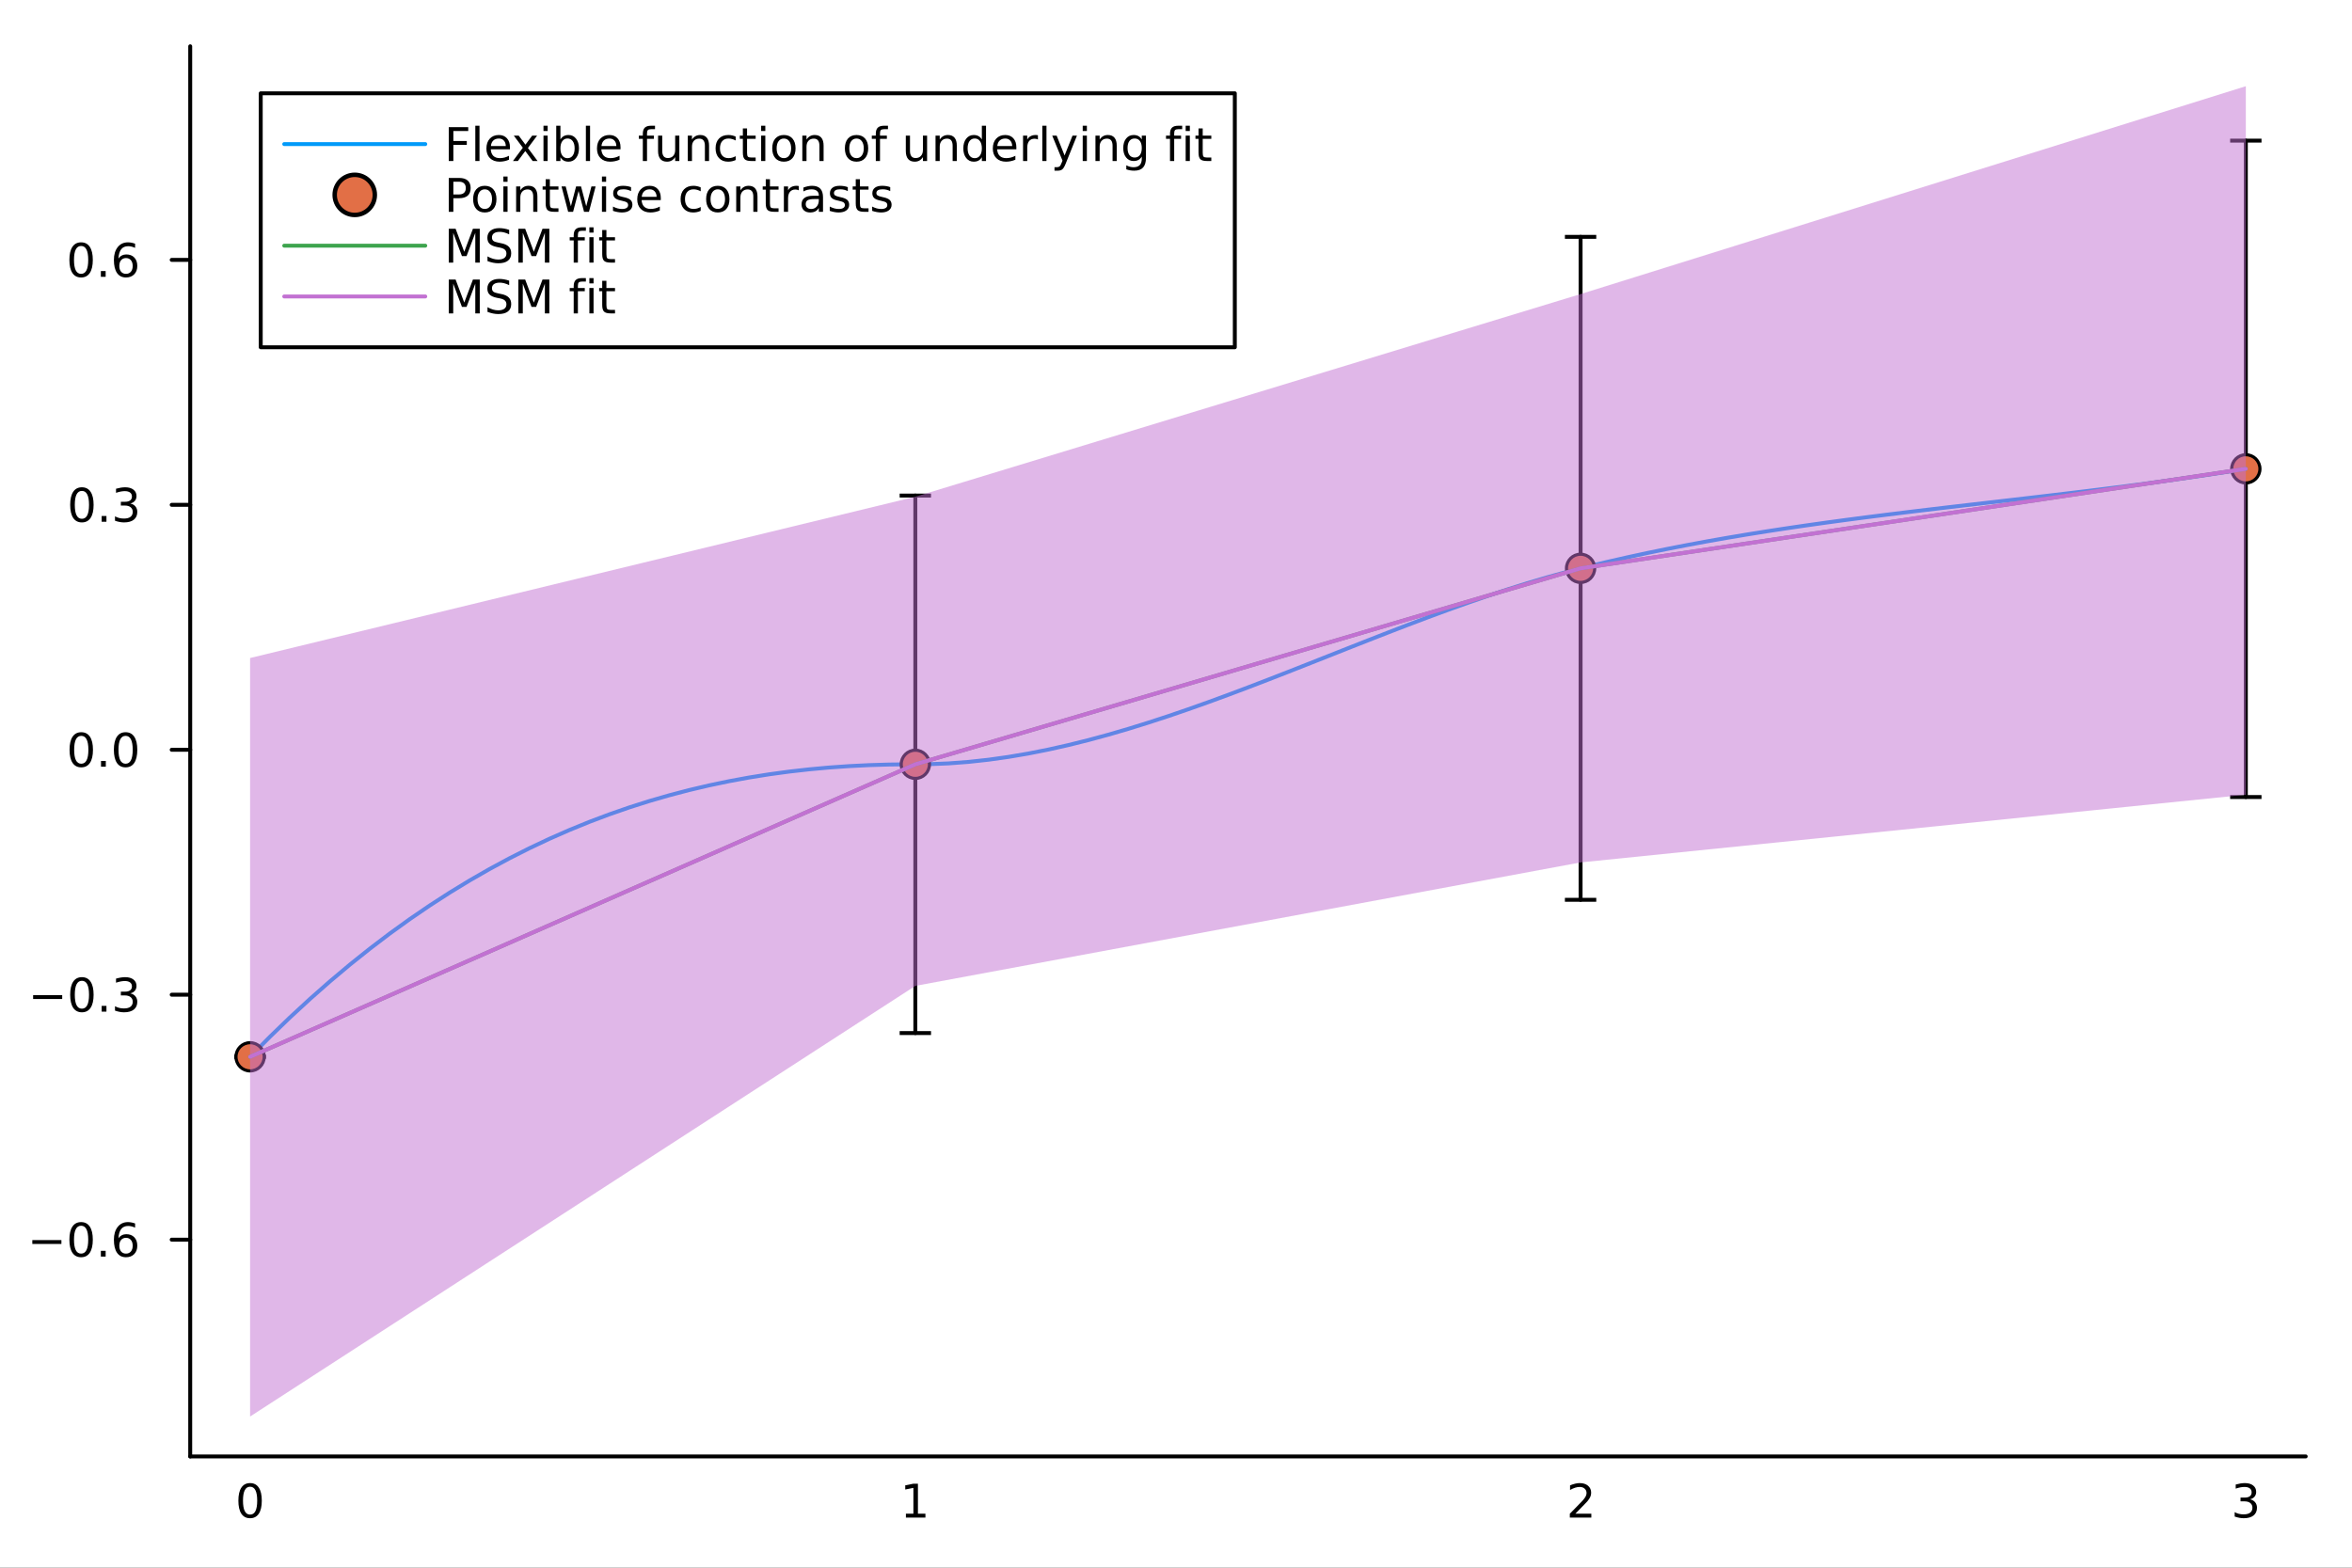 <?xml version="1.0" encoding="utf-8"?>
<svg xmlns="http://www.w3.org/2000/svg" xmlns:xlink="http://www.w3.org/1999/xlink" width="600" height="400" viewBox="0 0 2400 1600">
<rect x="0" y="0" width="2400" height="1600" fill="#333333" stroke="none"/>
<defs>
  <clipPath id="clip290">
    <rect x="0" y="0" width="2400" height="1600"/>
  </clipPath>
</defs>
<path clip-path="url(#clip290)" d="M0 1600 L2400 1600 L2400 0 L0 0  Z" fill="#ffffff" fill-rule="evenodd" fill-opacity="1"/>
<defs>
  <clipPath id="clip291">
    <rect x="480" y="0" width="1681" height="1600"/>
  </clipPath>
</defs>
<path clip-path="url(#clip290)" d="M194.098 1486.45 L2352.76 1486.45 L2352.76 47.244 L194.098 47.244  Z" fill="#ffffff" fill-rule="evenodd" fill-opacity="1"/>
<defs>
  <clipPath id="clip292">
    <rect x="194" y="47" width="2160" height="1440"/>
  </clipPath>
</defs>
<polyline clip-path="url(#clip290)" style="stroke:#000000; stroke-linecap:round; stroke-linejoin:round; stroke-width:4; stroke-opacity:1; fill:none" points="194.098,1486.45 2352.76,1486.45 "/>
<path clip-path="url(#clip290)" d="M255.192 1517.37 Q251.581 1517.37 249.752 1520.93 Q247.947 1524.47 247.947 1531.6 Q247.947 1538.71 249.752 1542.27 Q251.581 1545.82 255.192 1545.82 Q258.826 1545.82 260.632 1542.27 Q262.461 1538.71 262.461 1531.6 Q262.461 1524.47 260.632 1520.93 Q258.826 1517.37 255.192 1517.37 M255.192 1513.66 Q261.002 1513.66 264.058 1518.27 Q267.137 1522.85 267.137 1531.6 Q267.137 1540.33 264.058 1544.94 Q261.002 1549.52 255.192 1549.52 Q249.382 1549.52 246.303 1544.94 Q243.248 1540.33 243.248 1531.6 Q243.248 1522.85 246.303 1518.27 Q249.382 1513.66 255.192 1513.66 Z" fill="#000000" fill-rule="nonzero" fill-opacity="1" /><path clip-path="url(#clip290)" d="M924.397 1544.91 L932.036 1544.91 L932.036 1518.55 L923.726 1520.21 L923.726 1515.95 L931.99 1514.29 L936.666 1514.29 L936.666 1544.91 L944.305 1544.91 L944.305 1548.85 L924.397 1548.85 L924.397 1544.91 Z" fill="#000000" fill-rule="nonzero" fill-opacity="1" /><path clip-path="url(#clip290)" d="M1607.49 1544.91 L1623.81 1544.91 L1623.81 1548.85 L1601.87 1548.85 L1601.87 1544.91 Q1604.53 1542.16 1609.11 1537.53 Q1613.72 1532.88 1614.9 1531.53 Q1617.14 1529.01 1618.02 1527.27 Q1618.93 1525.51 1618.93 1523.82 Q1618.93 1521.07 1616.98 1519.33 Q1615.06 1517.6 1611.96 1517.6 Q1609.76 1517.6 1607.31 1518.36 Q1604.88 1519.13 1602.1 1520.68 L1602.1 1515.95 Q1604.92 1514.82 1607.38 1514.24 Q1609.83 1513.66 1611.87 1513.66 Q1617.24 1513.66 1620.43 1516.35 Q1623.63 1519.03 1623.63 1523.52 Q1623.63 1525.65 1622.82 1527.57 Q1622.03 1529.47 1619.92 1532.07 Q1619.34 1532.74 1616.24 1535.95 Q1613.14 1539.15 1607.49 1544.91 Z" fill="#000000" fill-rule="nonzero" fill-opacity="1" /><path clip-path="url(#clip290)" d="M2295.91 1530.21 Q2299.27 1530.93 2301.14 1533.2 Q2303.04 1535.47 2303.04 1538.8 Q2303.04 1543.92 2299.52 1546.72 Q2296 1549.52 2289.52 1549.52 Q2287.34 1549.52 2285.03 1549.08 Q2282.74 1548.66 2280.28 1547.81 L2280.28 1543.29 Q2282.23 1544.43 2284.54 1545.01 Q2286.86 1545.58 2289.38 1545.58 Q2293.78 1545.58 2296.07 1543.85 Q2298.39 1542.11 2298.39 1538.8 Q2298.39 1535.75 2296.23 1534.03 Q2294.1 1532.3 2290.28 1532.3 L2286.26 1532.3 L2286.26 1528.45 L2290.47 1528.45 Q2293.92 1528.45 2295.75 1527.09 Q2297.58 1525.7 2297.58 1523.11 Q2297.58 1520.45 2295.68 1519.03 Q2293.8 1517.6 2290.28 1517.6 Q2288.36 1517.6 2286.16 1518.01 Q2283.97 1518.43 2281.33 1519.31 L2281.33 1515.14 Q2283.99 1514.4 2286.3 1514.03 Q2288.64 1513.66 2290.7 1513.66 Q2296.03 1513.66 2299.13 1516.09 Q2302.23 1518.5 2302.23 1522.62 Q2302.23 1525.49 2300.59 1527.48 Q2298.94 1529.45 2295.91 1530.21 Z" fill="#000000" fill-rule="nonzero" fill-opacity="1" /><polyline clip-path="url(#clip290)" style="stroke:#000000; stroke-linecap:round; stroke-linejoin:round; stroke-width:4; stroke-opacity:1; fill:none" points="194.098,1486.45 194.098,47.244 "/>
<polyline clip-path="url(#clip290)" style="stroke:#000000; stroke-linecap:round; stroke-linejoin:round; stroke-width:4; stroke-opacity:1; fill:none" points="194.098,1265.2 175.2,1265.2 "/>
<polyline clip-path="url(#clip290)" style="stroke:#000000; stroke-linecap:round; stroke-linejoin:round; stroke-width:4; stroke-opacity:1; fill:none" points="194.098,1015.21 175.2,1015.21 "/>
<polyline clip-path="url(#clip290)" style="stroke:#000000; stroke-linecap:round; stroke-linejoin:round; stroke-width:4; stroke-opacity:1; fill:none" points="194.098,765.221 175.2,765.221 "/>
<polyline clip-path="url(#clip290)" style="stroke:#000000; stroke-linecap:round; stroke-linejoin:round; stroke-width:4; stroke-opacity:1; fill:none" points="194.098,515.232 175.2,515.232 "/>
<polyline clip-path="url(#clip290)" style="stroke:#000000; stroke-linecap:round; stroke-linejoin:round; stroke-width:4; stroke-opacity:1; fill:none" points="194.098,265.243 175.2,265.243 "/>
<path clip-path="url(#clip290)" d="M32.992 1265.65 L62.668 1265.65 L62.668 1269.59 L32.992 1269.59 L32.992 1265.65 Z" fill="#000000" fill-rule="nonzero" fill-opacity="1" /><path clip-path="url(#clip290)" d="M82.76 1251 Q79.149 1251 77.321 1254.56 Q75.515 1258.1 75.515 1265.23 Q75.515 1272.34 77.321 1275.91 Q79.149 1279.45 82.76 1279.45 Q86.395 1279.45 88.2 1275.91 Q90.029 1272.34 90.029 1265.23 Q90.029 1258.1 88.2 1254.56 Q86.395 1251 82.76 1251 M82.76 1247.29 Q88.57 1247.29 91.626 1251.9 Q94.705 1256.48 94.705 1265.23 Q94.705 1273.96 91.626 1278.57 Q88.57 1283.15 82.76 1283.15 Q76.95 1283.15 73.871 1278.57 Q70.816 1273.96 70.816 1265.23 Q70.816 1256.48 73.871 1251.9 Q76.95 1247.29 82.76 1247.29 Z" fill="#000000" fill-rule="nonzero" fill-opacity="1" /><path clip-path="url(#clip290)" d="M102.922 1276.6 L107.807 1276.6 L107.807 1282.48 L102.922 1282.48 L102.922 1276.6 Z" fill="#000000" fill-rule="nonzero" fill-opacity="1" /><path clip-path="url(#clip290)" d="M128.57 1263.34 Q125.422 1263.34 123.57 1265.49 Q121.742 1267.64 121.742 1271.39 Q121.742 1275.12 123.57 1277.29 Q125.422 1279.45 128.57 1279.45 Q131.718 1279.45 133.547 1277.29 Q135.399 1275.12 135.399 1271.39 Q135.399 1267.64 133.547 1265.49 Q131.718 1263.34 128.57 1263.34 M137.853 1248.68 L137.853 1252.94 Q136.093 1252.11 134.288 1251.67 Q132.505 1251.23 130.746 1251.23 Q126.117 1251.23 123.663 1254.35 Q121.232 1257.48 120.885 1263.8 Q122.251 1261.78 124.311 1260.72 Q126.371 1259.63 128.848 1259.63 Q134.056 1259.63 137.066 1262.8 Q140.098 1265.95 140.098 1271.39 Q140.098 1276.72 136.95 1279.93 Q133.802 1283.15 128.57 1283.15 Q122.575 1283.15 119.404 1278.57 Q116.232 1273.96 116.232 1265.23 Q116.232 1257.04 120.121 1252.18 Q124.01 1247.29 130.561 1247.29 Q132.32 1247.29 134.103 1247.64 Q135.908 1247.99 137.853 1248.68 Z" fill="#000000" fill-rule="nonzero" fill-opacity="1" /><path clip-path="url(#clip290)" d="M33.802 1015.66 L63.478 1015.66 L63.478 1019.6 L33.802 1019.6 L33.802 1015.66 Z" fill="#000000" fill-rule="nonzero" fill-opacity="1" /><path clip-path="url(#clip290)" d="M83.571 1001.01 Q79.96 1001.01 78.131 1004.57 Q76.325 1008.12 76.325 1015.24 Q76.325 1022.35 78.131 1025.92 Q79.96 1029.46 83.571 1029.46 Q87.205 1029.46 89.01 1025.92 Q90.839 1022.35 90.839 1015.24 Q90.839 1008.12 89.01 1004.57 Q87.205 1001.01 83.571 1001.01 M83.571 997.305 Q89.381 997.305 92.436 1001.91 Q95.515 1006.49 95.515 1015.24 Q95.515 1023.97 92.436 1028.58 Q89.381 1033.16 83.571 1033.16 Q77.76 1033.16 74.682 1028.58 Q71.626 1023.97 71.626 1015.24 Q71.626 1006.49 74.682 1001.91 Q77.76 997.305 83.571 997.305 Z" fill="#000000" fill-rule="nonzero" fill-opacity="1" /><path clip-path="url(#clip290)" d="M103.732 1026.61 L108.617 1026.61 L108.617 1032.49 L103.732 1032.49 L103.732 1026.61 Z" fill="#000000" fill-rule="nonzero" fill-opacity="1" /><path clip-path="url(#clip290)" d="M132.968 1013.86 Q136.325 1014.57 138.2 1016.84 Q140.098 1019.11 140.098 1022.44 Q140.098 1027.56 136.58 1030.36 Q133.061 1033.16 126.58 1033.16 Q124.404 1033.16 122.089 1032.72 Q119.797 1032.3 117.344 1031.45 L117.344 1026.93 Q119.288 1028.07 121.603 1028.65 Q123.918 1029.23 126.441 1029.23 Q130.839 1029.23 133.13 1027.49 Q135.445 1025.75 135.445 1022.44 Q135.445 1019.39 133.293 1017.68 Q131.163 1015.94 127.343 1015.94 L123.316 1015.94 L123.316 1012.1 L127.529 1012.1 Q130.978 1012.1 132.806 1010.73 Q134.635 1009.34 134.635 1006.75 Q134.635 1004.09 132.737 1002.68 Q130.862 1001.24 127.343 1001.24 Q125.422 1001.24 123.223 1001.66 Q121.024 1002.07 118.385 1002.95 L118.385 998.786 Q121.047 998.046 123.362 997.675 Q125.7 997.305 127.76 997.305 Q133.084 997.305 136.186 999.736 Q139.288 1002.14 139.288 1006.26 Q139.288 1009.13 137.644 1011.12 Q136.001 1013.09 132.968 1013.86 Z" fill="#000000" fill-rule="nonzero" fill-opacity="1" /><path clip-path="url(#clip290)" d="M82.922 751.02 Q79.311 751.02 77.483 754.584 Q75.677 758.126 75.677 765.256 Q75.677 772.362 77.483 775.927 Q79.311 779.468 82.922 779.468 Q86.557 779.468 88.362 775.927 Q90.191 772.362 90.191 765.256 Q90.191 758.126 88.362 754.584 Q86.557 751.02 82.922 751.02 M82.922 747.316 Q88.733 747.316 91.788 751.922 Q94.867 756.506 94.867 765.256 Q94.867 773.982 91.788 778.589 Q88.733 783.172 82.922 783.172 Q77.112 783.172 74.034 778.589 Q70.978 773.982 70.978 765.256 Q70.978 756.506 74.034 751.922 Q77.112 747.316 82.922 747.316 Z" fill="#000000" fill-rule="nonzero" fill-opacity="1" /><path clip-path="url(#clip290)" d="M103.084 776.621 L107.969 776.621 L107.969 782.501 L103.084 782.501 L103.084 776.621 Z" fill="#000000" fill-rule="nonzero" fill-opacity="1" /><path clip-path="url(#clip290)" d="M128.154 751.02 Q124.543 751.02 122.714 754.584 Q120.908 758.126 120.908 765.256 Q120.908 772.362 122.714 775.927 Q124.543 779.468 128.154 779.468 Q131.788 779.468 133.593 775.927 Q135.422 772.362 135.422 765.256 Q135.422 758.126 133.593 754.584 Q131.788 751.02 128.154 751.02 M128.154 747.316 Q133.964 747.316 137.019 751.922 Q140.098 756.506 140.098 765.256 Q140.098 773.982 137.019 778.589 Q133.964 783.172 128.154 783.172 Q122.343 783.172 119.265 778.589 Q116.209 773.982 116.209 765.256 Q116.209 756.506 119.265 751.922 Q122.343 747.316 128.154 747.316 Z" fill="#000000" fill-rule="nonzero" fill-opacity="1" /><path clip-path="url(#clip290)" d="M83.571 501.03 Q79.96 501.03 78.131 504.595 Q76.325 508.137 76.325 515.266 Q76.325 522.373 78.131 525.938 Q79.96 529.479 83.571 529.479 Q87.205 529.479 89.01 525.938 Q90.839 522.373 90.839 515.266 Q90.839 508.137 89.01 504.595 Q87.205 501.03 83.571 501.03 M83.571 497.327 Q89.381 497.327 92.436 501.933 Q95.515 506.517 95.515 515.266 Q95.515 523.993 92.436 528.6 Q89.381 533.183 83.571 533.183 Q77.76 533.183 74.682 528.6 Q71.626 523.993 71.626 515.266 Q71.626 506.517 74.682 501.933 Q77.76 497.327 83.571 497.327 Z" fill="#000000" fill-rule="nonzero" fill-opacity="1" /><path clip-path="url(#clip290)" d="M103.732 526.632 L108.617 526.632 L108.617 532.512 L103.732 532.512 L103.732 526.632 Z" fill="#000000" fill-rule="nonzero" fill-opacity="1" /><path clip-path="url(#clip290)" d="M132.968 513.878 Q136.325 514.595 138.2 516.864 Q140.098 519.132 140.098 522.466 Q140.098 527.581 136.58 530.382 Q133.061 533.183 126.58 533.183 Q124.404 533.183 122.089 532.743 Q119.797 532.327 117.344 531.47 L117.344 526.956 Q119.288 528.09 121.603 528.669 Q123.918 529.248 126.441 529.248 Q130.839 529.248 133.13 527.512 Q135.445 525.776 135.445 522.466 Q135.445 519.41 133.293 517.697 Q131.163 515.961 127.343 515.961 L123.316 515.961 L123.316 512.118 L127.529 512.118 Q130.978 512.118 132.806 510.753 Q134.635 509.364 134.635 506.771 Q134.635 504.109 132.737 502.697 Q130.862 501.262 127.343 501.262 Q125.422 501.262 123.223 501.679 Q121.024 502.095 118.385 502.975 L118.385 498.808 Q121.047 498.068 123.362 497.697 Q125.7 497.327 127.76 497.327 Q133.084 497.327 136.186 499.757 Q139.288 502.165 139.288 506.285 Q139.288 509.155 137.644 511.146 Q136.001 513.114 132.968 513.878 Z" fill="#000000" fill-rule="nonzero" fill-opacity="1" /><path clip-path="url(#clip290)" d="M82.76 251.041 Q79.149 251.041 77.321 254.606 Q75.515 258.148 75.515 265.277 Q75.515 272.384 77.321 275.949 Q79.149 279.49 82.76 279.49 Q86.395 279.49 88.2 275.949 Q90.029 272.384 90.029 265.277 Q90.029 258.148 88.2 254.606 Q86.395 251.041 82.76 251.041 M82.76 247.338 Q88.57 247.338 91.626 251.944 Q94.705 256.527 94.705 265.277 Q94.705 274.004 91.626 278.611 Q88.57 283.194 82.76 283.194 Q76.95 283.194 73.871 278.611 Q70.816 274.004 70.816 265.277 Q70.816 256.527 73.871 251.944 Q76.95 247.338 82.76 247.338 Z" fill="#000000" fill-rule="nonzero" fill-opacity="1" /><path clip-path="url(#clip290)" d="M102.922 276.643 L107.807 276.643 L107.807 282.523 L102.922 282.523 L102.922 276.643 Z" fill="#000000" fill-rule="nonzero" fill-opacity="1" /><path clip-path="url(#clip290)" d="M128.57 263.379 Q125.422 263.379 123.57 265.532 Q121.742 267.685 121.742 271.435 Q121.742 275.162 123.57 277.337 Q125.422 279.49 128.57 279.49 Q131.718 279.49 133.547 277.337 Q135.399 275.162 135.399 271.435 Q135.399 267.685 133.547 265.532 Q131.718 263.379 128.57 263.379 M137.853 248.727 L137.853 252.986 Q136.093 252.152 134.288 251.713 Q132.505 251.273 130.746 251.273 Q126.117 251.273 123.663 254.398 Q121.232 257.523 120.885 263.842 Q122.251 261.828 124.311 260.764 Q126.371 259.676 128.848 259.676 Q134.056 259.676 137.066 262.847 Q140.098 265.995 140.098 271.435 Q140.098 276.759 136.95 279.976 Q133.802 283.194 128.57 283.194 Q122.575 283.194 119.404 278.611 Q116.232 274.004 116.232 265.277 Q116.232 257.083 120.121 252.222 Q124.01 247.338 130.561 247.338 Q132.32 247.338 134.103 247.685 Q135.908 248.032 137.853 248.727 Z" fill="#000000" fill-rule="nonzero" fill-opacity="1" /><polyline clip-path="url(#clip292)" style="stroke:#009af9; stroke-linecap:round; stroke-linejoin:round; stroke-width:4; stroke-opacity:1; fill:none" points="255.192,1078.59 275.557,1058.03 295.922,1038.36 316.286,1019.57 336.651,1001.63 357.016,984.526 377.38,968.247 397.745,952.775 418.11,938.092 438.474,924.184 458.839,911.032 479.204,898.622 499.568,886.937 519.933,875.96 540.298,865.675 560.663,856.066 581.027,847.116 601.392,838.81 621.757,831.13 642.121,824.061 662.486,817.587 682.851,811.69 703.215,806.355 723.58,801.565 743.945,797.304 764.31,793.555 784.674,790.303 805.039,787.531 825.404,785.222 845.768,783.361 866.133,781.931 886.498,780.916 906.862,780.299 927.227,780.064 947.592,779.943 967.957,779.129 988.321,777.593 1008.69,775.375 1029.05,772.512 1049.42,769.042 1069.78,765.002 1090.14,760.431 1110.51,755.365 1130.87,749.842 1151.24,743.901 1171.6,737.579 1191.97,730.913 1212.33,723.942 1232.7,716.702 1253.06,709.232 1273.43,701.57 1293.79,693.752 1314.16,685.818 1334.52,677.804 1354.89,669.748 1375.25,661.688 1395.62,653.661 1415.98,645.706 1436.34,637.86 1456.71,630.16 1477.07,622.645 1497.44,615.351 1517.8,608.318 1538.17,601.582 1558.53,595.181 1578.9,589.153 1599.26,583.536 1619.63,578.354 1639.99,573.476 1660.36,568.845 1680.72,564.448 1701.09,560.271 1721.45,556.304 1741.81,552.532 1762.18,548.943 1782.54,545.525 1802.91,542.265 1823.27,539.151 1843.64,536.168 1864,533.306 1884.37,530.551 1904.73,527.891 1925.1,525.313 1945.46,522.804 1965.83,520.352 1986.19,517.943 2006.56,515.566 2026.92,513.208 2047.29,510.856 2067.65,508.497 2088.01,506.119 2108.38,503.709 2128.74,501.255 2149.11,498.743 2169.47,496.162 2189.84,493.497 2210.2,490.738 2230.57,487.871 2250.93,484.883 2271.3,481.762 2291.66,478.495 "/>
<polyline clip-path="url(#clip292)" style="stroke:#000000; stroke-linecap:round; stroke-linejoin:round; stroke-width:4; stroke-opacity:1; fill:none" points="255.192,1078.59 255.192,1078.59 "/>
<polyline clip-path="url(#clip292)" style="stroke:#000000; stroke-linecap:round; stroke-linejoin:round; stroke-width:4; stroke-opacity:1; fill:none" points="934.015,1054.35 934.015,505.781 "/>
<polyline clip-path="url(#clip292)" style="stroke:#000000; stroke-linecap:round; stroke-linejoin:round; stroke-width:4; stroke-opacity:1; fill:none" points="1612.84,918.347 1612.84,241.728 "/>
<polyline clip-path="url(#clip292)" style="stroke:#000000; stroke-linecap:round; stroke-linejoin:round; stroke-width:4; stroke-opacity:1; fill:none" points="2291.66,813.458 2291.66,143.533 "/>
<line clip-path="url(#clip292)" x1="271.192" y1="1078.59" x2="239.192" y2="1078.59" style="stroke:#000000; stroke-width:4; stroke-opacity:1"/>
<line clip-path="url(#clip292)" x1="271.192" y1="1078.59" x2="239.192" y2="1078.59" style="stroke:#000000; stroke-width:4; stroke-opacity:1"/>
<line clip-path="url(#clip292)" x1="950.015" y1="1054.35" x2="918.015" y2="1054.35" style="stroke:#000000; stroke-width:4; stroke-opacity:1"/>
<line clip-path="url(#clip292)" x1="950.015" y1="505.781" x2="918.015" y2="505.781" style="stroke:#000000; stroke-width:4; stroke-opacity:1"/>
<line clip-path="url(#clip292)" x1="1628.84" y1="918.347" x2="1596.84" y2="918.347" style="stroke:#000000; stroke-width:4; stroke-opacity:1"/>
<line clip-path="url(#clip292)" x1="1628.84" y1="241.728" x2="1596.84" y2="241.728" style="stroke:#000000; stroke-width:4; stroke-opacity:1"/>
<line clip-path="url(#clip292)" x1="2307.66" y1="813.458" x2="2275.66" y2="813.458" style="stroke:#000000; stroke-width:4; stroke-opacity:1"/>
<line clip-path="url(#clip292)" x1="2307.66" y1="143.533" x2="2275.66" y2="143.533" style="stroke:#000000; stroke-width:4; stroke-opacity:1"/>
<circle clip-path="url(#clip292)" cx="255.192" cy="1078.59" r="14.4" fill="#e26f46" fill-rule="evenodd" fill-opacity="1" stroke="#000000" stroke-opacity="1" stroke-width="3.2"/>
<circle clip-path="url(#clip292)" cx="934.015" cy="780.068" r="14.4" fill="#e26f46" fill-rule="evenodd" fill-opacity="1" stroke="#000000" stroke-opacity="1" stroke-width="3.2"/>
<circle clip-path="url(#clip292)" cx="1612.84" cy="580.037" r="14.4" fill="#e26f46" fill-rule="evenodd" fill-opacity="1" stroke="#000000" stroke-opacity="1" stroke-width="3.2"/>
<circle clip-path="url(#clip292)" cx="2291.66" cy="478.495" r="14.4" fill="#e26f46" fill-rule="evenodd" fill-opacity="1" stroke="#000000" stroke-opacity="1" stroke-width="3.2"/>
<polyline clip-path="url(#clip292)" style="stroke:#3da44d; stroke-linecap:round; stroke-linejoin:round; stroke-width:4; stroke-opacity:1; fill:none" points="255.192,1078.59 934.015,780.068 1612.84,580.037 2291.66,478.495 "/>
<path clip-path="url(#clip292)" d="M255.192 1445.72 L934.015 1006.2 L1612.84 880.191 L2291.66 811.092 L2291.66 87.976 L1612.84 300.137 L934.015 506.966 L255.192 671.58  Z" fill="#c271d2" fill-rule="evenodd" fill-opacity="0.5"/>
<polyline clip-path="url(#clip292)" style="stroke:#c271d2; stroke-linecap:round; stroke-linejoin:round; stroke-width:4; stroke-opacity:1; fill:none" points="255.192,1078.59 934.015,780.068 1612.84,580.037 2291.66,478.495 "/>
<path clip-path="url(#clip290)" d="M266.053 354.418 L1260.02 354.418 L1260.02 95.218 L266.053 95.218  Z" fill="#ffffff" fill-rule="evenodd" fill-opacity="1"/>
<polyline clip-path="url(#clip290)" style="stroke:#000000; stroke-linecap:round; stroke-linejoin:round; stroke-width:4; stroke-opacity:1; fill:none" points="266.053,354.418 1260.02,354.418 1260.02,95.218 266.053,95.218 266.053,354.418 "/>
<polyline clip-path="url(#clip290)" style="stroke:#009af9; stroke-linecap:round; stroke-linejoin:round; stroke-width:4; stroke-opacity:1; fill:none" points="290.038,147.058 433.949,147.058 "/>
<path clip-path="url(#clip290)" d="M457.934 129.778 L477.795 129.778 L477.795 133.713 L462.61 133.713 L462.61 143.898 L476.314 143.898 L476.314 147.833 L462.61 147.833 L462.61 164.338 L457.934 164.338 L457.934 129.778 Z" fill="#000000" fill-rule="nonzero" fill-opacity="1" /><path clip-path="url(#clip290)" d="M485.017 128.319 L489.276 128.319 L489.276 164.338 L485.017 164.338 L485.017 128.319 Z" fill="#000000" fill-rule="nonzero" fill-opacity="1" /><path clip-path="url(#clip290)" d="M520.364 150.31 L520.364 152.393 L500.781 152.393 Q501.059 156.791 503.42 159.106 Q505.804 161.398 510.04 161.398 Q512.494 161.398 514.786 160.796 Q517.1 160.194 519.369 158.99 L519.369 163.018 Q517.077 163.99 514.67 164.5 Q512.262 165.009 509.786 165.009 Q503.582 165.009 499.948 161.398 Q496.337 157.787 496.337 151.629 Q496.337 145.264 499.762 141.537 Q503.212 137.787 509.045 137.787 Q514.276 137.787 517.309 141.166 Q520.364 144.523 520.364 150.31 M516.105 149.06 Q516.059 145.565 514.137 143.481 Q512.239 141.398 509.091 141.398 Q505.526 141.398 503.374 143.412 Q501.244 145.426 500.92 149.083 L516.105 149.06 Z" fill="#000000" fill-rule="nonzero" fill-opacity="1" /><path clip-path="url(#clip290)" d="M548.072 138.412 L538.697 151.027 L548.559 164.338 L543.535 164.338 L535.989 154.152 L528.443 164.338 L523.42 164.338 L533.489 150.773 L524.276 138.412 L529.299 138.412 L536.174 147.648 L543.049 138.412 L548.072 138.412 Z" fill="#000000" fill-rule="nonzero" fill-opacity="1" /><path clip-path="url(#clip290)" d="M554.577 138.412 L558.836 138.412 L558.836 164.338 L554.577 164.338 L554.577 138.412 M554.577 128.319 L558.836 128.319 L558.836 133.713 L554.577 133.713 L554.577 128.319 Z" fill="#000000" fill-rule="nonzero" fill-opacity="1" /><path clip-path="url(#clip290)" d="M586.359 151.398 Q586.359 146.699 584.415 144.037 Q582.494 141.352 579.114 141.352 Q575.734 141.352 573.79 144.037 Q571.869 146.699 571.869 151.398 Q571.869 156.097 573.79 158.782 Q575.734 161.444 579.114 161.444 Q582.494 161.444 584.415 158.782 Q586.359 156.097 586.359 151.398 M571.869 142.347 Q573.211 140.032 575.248 138.921 Q577.308 137.787 580.156 137.787 Q584.878 137.787 587.818 141.537 Q590.781 145.287 590.781 151.398 Q590.781 157.509 587.818 161.259 Q584.878 165.009 580.156 165.009 Q577.308 165.009 575.248 163.898 Q573.211 162.763 571.869 160.449 L571.869 164.338 L567.586 164.338 L567.586 128.319 L571.869 128.319 L571.869 142.347 Z" fill="#000000" fill-rule="nonzero" fill-opacity="1" /><path clip-path="url(#clip290)" d="M597.841 128.319 L602.1 128.319 L602.1 164.338 L597.841 164.338 L597.841 128.319 Z" fill="#000000" fill-rule="nonzero" fill-opacity="1" /><path clip-path="url(#clip290)" d="M633.188 150.31 L633.188 152.393 L613.604 152.393 Q613.882 156.791 616.243 159.106 Q618.628 161.398 622.864 161.398 Q625.317 161.398 627.609 160.796 Q629.924 160.194 632.192 158.99 L632.192 163.018 Q629.901 163.99 627.493 164.5 Q625.086 165.009 622.609 165.009 Q616.405 165.009 612.771 161.398 Q609.16 157.787 609.16 151.629 Q609.16 145.264 612.586 141.537 Q616.035 137.787 621.868 137.787 Q627.1 137.787 630.132 141.166 Q633.188 144.523 633.188 150.31 M628.928 149.06 Q628.882 145.565 626.961 143.481 Q625.063 141.398 621.915 141.398 Q618.35 141.398 616.197 143.412 Q614.067 145.426 613.743 149.083 L628.928 149.06 Z" fill="#000000" fill-rule="nonzero" fill-opacity="1" /><path clip-path="url(#clip290)" d="M668.373 128.319 L668.373 131.861 L664.299 131.861 Q662.007 131.861 661.104 132.787 Q660.225 133.713 660.225 136.12 L660.225 138.412 L667.238 138.412 L667.238 141.722 L660.225 141.722 L660.225 164.338 L655.942 164.338 L655.942 141.722 L651.868 141.722 L651.868 138.412 L655.942 138.412 L655.942 136.606 Q655.942 132.278 657.956 130.31 Q659.97 128.319 664.345 128.319 L668.373 128.319 Z" fill="#000000" fill-rule="nonzero" fill-opacity="1" /><path clip-path="url(#clip290)" d="M671.498 154.106 L671.498 138.412 L675.757 138.412 L675.757 153.944 Q675.757 157.625 677.192 159.476 Q678.627 161.305 681.498 161.305 Q684.947 161.305 686.937 159.106 Q688.951 156.907 688.951 153.111 L688.951 138.412 L693.211 138.412 L693.211 164.338 L688.951 164.338 L688.951 160.356 Q687.4 162.717 685.34 163.875 Q683.303 165.009 680.595 165.009 Q676.127 165.009 673.812 162.231 Q671.498 159.453 671.498 154.106 M682.215 137.787 L682.215 137.787 Z" fill="#000000" fill-rule="nonzero" fill-opacity="1" /><path clip-path="url(#clip290)" d="M723.534 148.689 L723.534 164.338 L719.275 164.338 L719.275 148.828 Q719.275 145.148 717.84 143.319 Q716.405 141.49 713.534 141.49 Q710.085 141.49 708.095 143.69 Q706.104 145.889 706.104 149.685 L706.104 164.338 L701.822 164.338 L701.822 138.412 L706.104 138.412 L706.104 142.44 Q707.632 140.102 709.692 138.944 Q711.775 137.787 714.484 137.787 Q718.951 137.787 721.243 140.565 Q723.534 143.319 723.534 148.689 Z" fill="#000000" fill-rule="nonzero" fill-opacity="1" /><path clip-path="url(#clip290)" d="M750.687 139.407 L750.687 143.389 Q748.882 142.393 747.053 141.907 Q745.247 141.398 743.395 141.398 Q739.252 141.398 736.96 144.037 Q734.669 146.652 734.669 151.398 Q734.669 156.143 736.96 158.782 Q739.252 161.398 743.395 161.398 Q745.247 161.398 747.053 160.912 Q748.882 160.402 750.687 159.407 L750.687 163.342 Q748.905 164.176 746.983 164.592 Q745.085 165.009 742.932 165.009 Q737.076 165.009 733.627 161.328 Q730.178 157.648 730.178 151.398 Q730.178 145.055 733.65 141.421 Q737.145 137.787 743.21 137.787 Q745.178 137.787 747.053 138.203 Q748.928 138.597 750.687 139.407 Z" fill="#000000" fill-rule="nonzero" fill-opacity="1" /><path clip-path="url(#clip290)" d="M762.307 131.051 L762.307 138.412 L771.08 138.412 L771.08 141.722 L762.307 141.722 L762.307 155.796 Q762.307 158.967 763.164 159.87 Q764.043 160.773 766.705 160.773 L771.08 160.773 L771.08 164.338 L766.705 164.338 Q761.775 164.338 759.9 162.509 Q758.025 160.657 758.025 155.796 L758.025 141.722 L754.9 141.722 L754.9 138.412 L758.025 138.412 L758.025 131.051 L762.307 131.051 Z" fill="#000000" fill-rule="nonzero" fill-opacity="1" /><path clip-path="url(#clip290)" d="M776.682 138.412 L780.942 138.412 L780.942 164.338 L776.682 164.338 L776.682 138.412 M776.682 128.319 L780.942 128.319 L780.942 133.713 L776.682 133.713 L776.682 128.319 Z" fill="#000000" fill-rule="nonzero" fill-opacity="1" /><path clip-path="url(#clip290)" d="M799.9 141.398 Q796.474 141.398 794.483 144.083 Q792.492 146.745 792.492 151.398 Q792.492 156.051 794.46 158.736 Q796.451 161.398 799.9 161.398 Q803.303 161.398 805.293 158.713 Q807.284 156.027 807.284 151.398 Q807.284 146.791 805.293 144.106 Q803.303 141.398 799.9 141.398 M799.9 137.787 Q805.455 137.787 808.627 141.398 Q811.798 145.009 811.798 151.398 Q811.798 157.764 808.627 161.398 Q805.455 165.009 799.9 165.009 Q794.321 165.009 791.15 161.398 Q788.002 157.764 788.002 151.398 Q788.002 145.009 791.15 141.398 Q794.321 137.787 799.9 137.787 Z" fill="#000000" fill-rule="nonzero" fill-opacity="1" /><path clip-path="url(#clip290)" d="M840.409 148.689 L840.409 164.338 L836.15 164.338 L836.15 148.828 Q836.15 145.148 834.714 143.319 Q833.279 141.49 830.409 141.49 Q826.96 141.49 824.969 143.69 Q822.978 145.889 822.978 149.685 L822.978 164.338 L818.696 164.338 L818.696 138.412 L822.978 138.412 L822.978 142.44 Q824.506 140.102 826.566 138.944 Q828.65 137.787 831.358 137.787 Q835.825 137.787 838.117 140.565 Q840.409 143.319 840.409 148.689 Z" fill="#000000" fill-rule="nonzero" fill-opacity="1" /><path clip-path="url(#clip290)" d="M874.02 141.398 Q870.594 141.398 868.603 144.083 Q866.612 146.745 866.612 151.398 Q866.612 156.051 868.58 158.736 Q870.571 161.398 874.02 161.398 Q877.422 161.398 879.413 158.713 Q881.404 156.027 881.404 151.398 Q881.404 146.791 879.413 144.106 Q877.422 141.398 874.02 141.398 M874.02 137.787 Q879.575 137.787 882.747 141.398 Q885.918 145.009 885.918 151.398 Q885.918 157.764 882.747 161.398 Q879.575 165.009 874.02 165.009 Q868.441 165.009 865.27 161.398 Q862.122 157.764 862.122 151.398 Q862.122 145.009 865.27 141.398 Q868.441 137.787 874.02 137.787 Z" fill="#000000" fill-rule="nonzero" fill-opacity="1" /><path clip-path="url(#clip290)" d="M906.103 128.319 L906.103 131.861 L902.029 131.861 Q899.737 131.861 898.834 132.787 Q897.955 133.713 897.955 136.12 L897.955 138.412 L904.969 138.412 L904.969 141.722 L897.955 141.722 L897.955 164.338 L893.672 164.338 L893.672 141.722 L889.598 141.722 L889.598 138.412 L893.672 138.412 L893.672 136.606 Q893.672 132.278 895.686 130.31 Q897.7 128.319 902.075 128.319 L906.103 128.319 Z" fill="#000000" fill-rule="nonzero" fill-opacity="1" /><path clip-path="url(#clip290)" d="M924.297 154.106 L924.297 138.412 L928.556 138.412 L928.556 153.944 Q928.556 157.625 929.992 159.476 Q931.427 161.305 934.297 161.305 Q937.746 161.305 939.737 159.106 Q941.751 156.907 941.751 153.111 L941.751 138.412 L946.01 138.412 L946.01 164.338 L941.751 164.338 L941.751 160.356 Q940.2 162.717 938.14 163.875 Q936.103 165.009 933.394 165.009 Q928.927 165.009 926.612 162.231 Q924.297 159.453 924.297 154.106 M935.015 137.787 L935.015 137.787 Z" fill="#000000" fill-rule="nonzero" fill-opacity="1" /><path clip-path="url(#clip290)" d="M976.334 148.689 L976.334 164.338 L972.075 164.338 L972.075 148.828 Q972.075 145.148 970.64 143.319 Q969.204 141.49 966.334 141.49 Q962.885 141.49 960.894 143.69 Q958.904 145.889 958.904 149.685 L958.904 164.338 L954.621 164.338 L954.621 138.412 L958.904 138.412 L958.904 142.44 Q960.431 140.102 962.491 138.944 Q964.575 137.787 967.283 137.787 Q971.751 137.787 974.042 140.565 Q976.334 143.319 976.334 148.689 Z" fill="#000000" fill-rule="nonzero" fill-opacity="1" /><path clip-path="url(#clip290)" d="M1001.89 142.347 L1001.89 128.319 L1006.15 128.319 L1006.15 164.338 L1001.89 164.338 L1001.89 160.449 Q1000.55 162.763 998.487 163.898 Q996.45 165.009 993.579 165.009 Q988.88 165.009 985.917 161.259 Q982.977 157.509 982.977 151.398 Q982.977 145.287 985.917 141.537 Q988.88 137.787 993.579 137.787 Q996.45 137.787 998.487 138.921 Q1000.55 140.032 1001.89 142.347 M987.376 151.398 Q987.376 156.097 989.297 158.782 Q991.241 161.444 994.621 161.444 Q998.001 161.444 999.945 158.782 Q1001.89 156.097 1001.89 151.398 Q1001.89 146.699 999.945 144.037 Q998.001 141.352 994.621 141.352 Q991.241 141.352 989.297 144.037 Q987.376 146.699 987.376 151.398 Z" fill="#000000" fill-rule="nonzero" fill-opacity="1" /><path clip-path="url(#clip290)" d="M1037.1 150.31 L1037.1 152.393 L1017.51 152.393 Q1017.79 156.791 1020.15 159.106 Q1022.54 161.398 1026.77 161.398 Q1029.23 161.398 1031.52 160.796 Q1033.83 160.194 1036.1 158.99 L1036.1 163.018 Q1033.81 163.99 1031.4 164.5 Q1029 165.009 1026.52 165.009 Q1020.32 165.009 1016.68 161.398 Q1013.07 157.787 1013.07 151.629 Q1013.07 145.264 1016.5 141.537 Q1019.94 137.787 1025.78 137.787 Q1031.01 137.787 1034.04 141.166 Q1037.1 144.523 1037.1 150.31 M1032.84 149.06 Q1032.79 145.565 1030.87 143.481 Q1028.97 141.398 1025.82 141.398 Q1022.26 141.398 1020.11 143.412 Q1017.98 145.426 1017.65 149.083 L1032.84 149.06 Z" fill="#000000" fill-rule="nonzero" fill-opacity="1" /><path clip-path="url(#clip290)" d="M1059.11 142.393 Q1058.39 141.977 1057.54 141.791 Q1056.7 141.583 1055.69 141.583 Q1052.07 141.583 1050.13 143.944 Q1048.21 146.282 1048.21 150.68 L1048.21 164.338 L1043.93 164.338 L1043.93 138.412 L1048.21 138.412 L1048.21 142.44 Q1049.55 140.078 1051.7 138.944 Q1053.86 137.787 1056.94 137.787 Q1057.38 137.787 1057.91 137.856 Q1058.44 137.903 1059.09 138.018 L1059.11 142.393 Z" fill="#000000" fill-rule="nonzero" fill-opacity="1" /><path clip-path="url(#clip290)" d="M1063.58 128.319 L1067.84 128.319 L1067.84 164.338 L1063.58 164.338 L1063.58 128.319 Z" fill="#000000" fill-rule="nonzero" fill-opacity="1" /><path clip-path="url(#clip290)" d="M1087.54 166.745 Q1085.73 171.375 1084.02 172.787 Q1082.31 174.199 1079.44 174.199 L1076.03 174.199 L1076.03 170.634 L1078.53 170.634 Q1080.29 170.634 1081.26 169.8 Q1082.24 168.967 1083.42 165.865 L1084.18 163.921 L1073.69 138.412 L1078.21 138.412 L1086.31 158.689 L1094.41 138.412 L1098.93 138.412 L1087.54 166.745 Z" fill="#000000" fill-rule="nonzero" fill-opacity="1" /><path clip-path="url(#clip290)" d="M1104.81 138.412 L1109.06 138.412 L1109.06 164.338 L1104.81 164.338 L1104.81 138.412 M1104.81 128.319 L1109.06 128.319 L1109.06 133.713 L1104.81 133.713 L1104.81 128.319 Z" fill="#000000" fill-rule="nonzero" fill-opacity="1" /><path clip-path="url(#clip290)" d="M1139.53 148.689 L1139.53 164.338 L1135.27 164.338 L1135.27 148.828 Q1135.27 145.148 1133.83 143.319 Q1132.4 141.49 1129.53 141.49 Q1126.08 141.49 1124.09 143.69 Q1122.1 145.889 1122.1 149.685 L1122.1 164.338 L1117.81 164.338 L1117.81 138.412 L1122.1 138.412 L1122.1 142.44 Q1123.62 140.102 1125.69 138.944 Q1127.77 137.787 1130.48 137.787 Q1134.94 137.787 1137.24 140.565 Q1139.53 143.319 1139.53 148.689 Z" fill="#000000" fill-rule="nonzero" fill-opacity="1" /><path clip-path="url(#clip290)" d="M1165.08 151.074 Q1165.08 146.444 1163.16 143.898 Q1161.26 141.352 1157.81 141.352 Q1154.39 141.352 1152.47 143.898 Q1150.57 146.444 1150.57 151.074 Q1150.57 155.68 1152.47 158.226 Q1154.39 160.773 1157.81 160.773 Q1161.26 160.773 1163.16 158.226 Q1165.08 155.68 1165.08 151.074 M1169.34 161.12 Q1169.34 167.74 1166.4 170.958 Q1163.46 174.199 1157.4 174.199 Q1155.15 174.199 1153.16 173.851 Q1151.17 173.527 1149.3 172.833 L1149.3 168.689 Q1151.17 169.708 1153 170.194 Q1154.83 170.68 1156.73 170.68 Q1160.92 170.68 1163 168.481 Q1165.08 166.305 1165.08 161.884 L1165.08 159.777 Q1163.76 162.069 1161.7 163.203 Q1159.64 164.338 1156.77 164.338 Q1152 164.338 1149.09 160.703 Q1146.17 157.069 1146.17 151.074 Q1146.17 145.055 1149.09 141.421 Q1152 137.787 1156.77 137.787 Q1159.64 137.787 1161.7 138.921 Q1163.76 140.055 1165.08 142.347 L1165.08 138.412 L1169.34 138.412 L1169.34 161.12 Z" fill="#000000" fill-rule="nonzero" fill-opacity="1" /><path clip-path="url(#clip290)" d="M1206.31 128.319 L1206.31 131.861 L1202.24 131.861 Q1199.94 131.861 1199.04 132.787 Q1198.16 133.713 1198.16 136.12 L1198.16 138.412 L1205.18 138.412 L1205.18 141.722 L1198.16 141.722 L1198.16 164.338 L1193.88 164.338 L1193.88 141.722 L1189.81 141.722 L1189.81 138.412 L1193.88 138.412 L1193.88 136.606 Q1193.88 132.278 1195.89 130.31 Q1197.91 128.319 1202.28 128.319 L1206.31 128.319 Z" fill="#000000" fill-rule="nonzero" fill-opacity="1" /><path clip-path="url(#clip290)" d="M1209.87 138.412 L1214.13 138.412 L1214.13 164.338 L1209.87 164.338 L1209.87 138.412 M1209.87 128.319 L1214.13 128.319 L1214.13 133.713 L1209.87 133.713 L1209.87 128.319 Z" fill="#000000" fill-rule="nonzero" fill-opacity="1" /><path clip-path="url(#clip290)" d="M1227.26 131.051 L1227.26 138.412 L1236.03 138.412 L1236.03 141.722 L1227.26 141.722 L1227.26 155.796 Q1227.26 158.967 1228.12 159.87 Q1228.99 160.773 1231.66 160.773 L1236.03 160.773 L1236.03 164.338 L1231.66 164.338 Q1226.73 164.338 1224.85 162.509 Q1222.98 160.657 1222.98 155.796 L1222.98 141.722 L1219.85 141.722 L1219.85 138.412 L1222.98 138.412 L1222.98 131.051 L1227.26 131.051 Z" fill="#000000" fill-rule="nonzero" fill-opacity="1" /><circle clip-path="url(#clip290)" cx="361.994" cy="198.898" r="20.48" fill="#e26f46" fill-rule="evenodd" fill-opacity="1" stroke="#000000" stroke-opacity="1" stroke-width="4.551"/>
<path clip-path="url(#clip290)" d="M462.61 185.46 L462.61 198.446 L468.489 198.446 Q471.753 198.446 473.536 196.756 Q475.318 195.067 475.318 191.942 Q475.318 188.84 473.536 187.15 Q471.753 185.46 468.489 185.46 L462.61 185.46 M457.934 181.618 L468.489 181.618 Q474.3 181.618 477.263 184.256 Q480.249 186.872 480.249 191.942 Q480.249 197.057 477.263 199.673 Q474.3 202.289 468.489 202.289 L462.61 202.289 L462.61 216.178 L457.934 216.178 L457.934 181.618 Z" fill="#000000" fill-rule="nonzero" fill-opacity="1" /><path clip-path="url(#clip290)" d="M494.693 193.238 Q491.267 193.238 489.276 195.923 Q487.286 198.585 487.286 203.238 Q487.286 207.891 489.253 210.576 Q491.244 213.238 494.693 213.238 Q498.096 213.238 500.087 210.553 Q502.077 207.867 502.077 203.238 Q502.077 198.631 500.087 195.946 Q498.096 193.238 494.693 193.238 M494.693 189.627 Q500.249 189.627 503.42 193.238 Q506.591 196.849 506.591 203.238 Q506.591 209.604 503.42 213.238 Q500.249 216.849 494.693 216.849 Q489.114 216.849 485.943 213.238 Q482.795 209.604 482.795 203.238 Q482.795 196.849 485.943 193.238 Q489.114 189.627 494.693 189.627 Z" fill="#000000" fill-rule="nonzero" fill-opacity="1" /><path clip-path="url(#clip290)" d="M513.651 190.252 L517.911 190.252 L517.911 216.178 L513.651 216.178 L513.651 190.252 M513.651 180.159 L517.911 180.159 L517.911 185.553 L513.651 185.553 L513.651 180.159 Z" fill="#000000" fill-rule="nonzero" fill-opacity="1" /><path clip-path="url(#clip290)" d="M548.373 200.529 L548.373 216.178 L544.114 216.178 L544.114 200.668 Q544.114 196.988 542.679 195.159 Q541.244 193.33 538.373 193.33 Q534.924 193.33 532.934 195.53 Q530.943 197.729 530.943 201.525 L530.943 216.178 L526.66 216.178 L526.66 190.252 L530.943 190.252 L530.943 194.28 Q532.471 191.942 534.531 190.784 Q536.614 189.627 539.322 189.627 Q543.79 189.627 546.082 192.405 Q548.373 195.159 548.373 200.529 Z" fill="#000000" fill-rule="nonzero" fill-opacity="1" /><path clip-path="url(#clip290)" d="M561.082 182.891 L561.082 190.252 L569.855 190.252 L569.855 193.562 L561.082 193.562 L561.082 207.636 Q561.082 210.807 561.938 211.71 Q562.818 212.613 565.48 212.613 L569.855 212.613 L569.855 216.178 L565.48 216.178 Q560.549 216.178 558.674 214.349 Q556.799 212.497 556.799 207.636 L556.799 193.562 L553.674 193.562 L553.674 190.252 L556.799 190.252 L556.799 182.891 L561.082 182.891 Z" fill="#000000" fill-rule="nonzero" fill-opacity="1" /><path clip-path="url(#clip290)" d="M572.98 190.252 L577.239 190.252 L582.563 210.483 L587.864 190.252 L592.887 190.252 L598.211 210.483 L603.512 190.252 L607.771 190.252 L600.989 216.178 L595.966 216.178 L590.387 194.928 L584.785 216.178 L579.762 216.178 L572.98 190.252 Z" fill="#000000" fill-rule="nonzero" fill-opacity="1" /><path clip-path="url(#clip290)" d="M614.229 190.252 L618.489 190.252 L618.489 216.178 L614.229 216.178 L614.229 190.252 M614.229 180.159 L618.489 180.159 L618.489 185.553 L614.229 185.553 L614.229 180.159 Z" fill="#000000" fill-rule="nonzero" fill-opacity="1" /><path clip-path="url(#clip290)" d="M643.928 191.016 L643.928 195.043 Q642.123 194.117 640.178 193.655 Q638.234 193.192 636.151 193.192 Q632.979 193.192 631.382 194.164 Q629.808 195.136 629.808 197.08 Q629.808 198.562 630.942 199.418 Q632.077 200.252 635.502 201.016 L636.961 201.34 Q641.498 202.312 643.396 204.094 Q645.317 205.854 645.317 209.025 Q645.317 212.636 642.447 214.742 Q639.6 216.849 634.6 216.849 Q632.516 216.849 630.248 216.432 Q628.003 216.039 625.503 215.228 L625.503 210.83 Q627.864 212.057 630.155 212.682 Q632.447 213.284 634.692 213.284 Q637.702 213.284 639.322 212.266 Q640.942 211.224 640.942 209.349 Q640.942 207.613 639.762 206.687 Q638.604 205.761 634.646 204.904 L633.165 204.557 Q629.206 203.724 627.447 202.011 Q625.688 200.275 625.688 197.266 Q625.688 193.608 628.28 191.618 Q630.873 189.627 635.641 189.627 Q638.002 189.627 640.086 189.974 Q642.169 190.321 643.928 191.016 Z" fill="#000000" fill-rule="nonzero" fill-opacity="1" /><path clip-path="url(#clip290)" d="M674.275 202.15 L674.275 204.233 L654.692 204.233 Q654.97 208.631 657.331 210.946 Q659.715 213.238 663.951 213.238 Q666.405 213.238 668.697 212.636 Q671.012 212.034 673.28 210.83 L673.28 214.858 Q670.988 215.83 668.581 216.34 Q666.174 216.849 663.697 216.849 Q657.493 216.849 653.859 213.238 Q650.248 209.627 650.248 203.469 Q650.248 197.104 653.674 193.377 Q657.123 189.627 662.956 189.627 Q668.187 189.627 671.22 193.006 Q674.275 196.363 674.275 202.15 M670.016 200.9 Q669.97 197.405 668.049 195.321 Q666.15 193.238 663.002 193.238 Q659.438 193.238 657.285 195.252 Q655.155 197.266 654.831 200.923 L670.016 200.9 Z" fill="#000000" fill-rule="nonzero" fill-opacity="1" /><path clip-path="url(#clip290)" d="M714.993 191.247 L714.993 195.229 Q713.187 194.233 711.359 193.747 Q709.553 193.238 707.701 193.238 Q703.558 193.238 701.266 195.877 Q698.974 198.492 698.974 203.238 Q698.974 207.983 701.266 210.622 Q703.558 213.238 707.701 213.238 Q709.553 213.238 711.359 212.752 Q713.187 212.242 714.993 211.247 L714.993 215.182 Q713.21 216.016 711.289 216.432 Q709.391 216.849 707.238 216.849 Q701.382 216.849 697.933 213.168 Q694.484 209.488 694.484 203.238 Q694.484 196.895 697.956 193.261 Q701.451 189.627 707.516 189.627 Q709.484 189.627 711.359 190.043 Q713.234 190.437 714.993 191.247 Z" fill="#000000" fill-rule="nonzero" fill-opacity="1" /><path clip-path="url(#clip290)" d="M732.446 193.238 Q729.021 193.238 727.03 195.923 Q725.039 198.585 725.039 203.238 Q725.039 207.891 727.007 210.576 Q728.997 213.238 732.446 213.238 Q735.849 213.238 737.84 210.553 Q739.831 207.867 739.831 203.238 Q739.831 198.631 737.84 195.946 Q735.849 193.238 732.446 193.238 M732.446 189.627 Q738.002 189.627 741.173 193.238 Q744.344 196.849 744.344 203.238 Q744.344 209.604 741.173 213.238 Q738.002 216.849 732.446 216.849 Q726.868 216.849 723.696 213.238 Q720.548 209.604 720.548 203.238 Q720.548 196.849 723.696 193.238 Q726.868 189.627 732.446 189.627 Z" fill="#000000" fill-rule="nonzero" fill-opacity="1" /><path clip-path="url(#clip290)" d="M772.955 200.529 L772.955 216.178 L768.696 216.178 L768.696 200.668 Q768.696 196.988 767.261 195.159 Q765.826 193.33 762.956 193.33 Q759.506 193.33 757.516 195.53 Q755.525 197.729 755.525 201.525 L755.525 216.178 L751.243 216.178 L751.243 190.252 L755.525 190.252 L755.525 194.28 Q757.053 191.942 759.113 190.784 Q761.196 189.627 763.905 189.627 Q768.372 189.627 770.664 192.405 Q772.955 195.159 772.955 200.529 Z" fill="#000000" fill-rule="nonzero" fill-opacity="1" /><path clip-path="url(#clip290)" d="M785.664 182.891 L785.664 190.252 L794.437 190.252 L794.437 193.562 L785.664 193.562 L785.664 207.636 Q785.664 210.807 786.52 211.71 Q787.4 212.613 790.062 212.613 L794.437 212.613 L794.437 216.178 L790.062 216.178 Q785.131 216.178 783.256 214.349 Q781.381 212.497 781.381 207.636 L781.381 193.562 L778.256 193.562 L778.256 190.252 L781.381 190.252 L781.381 182.891 L785.664 182.891 Z" fill="#000000" fill-rule="nonzero" fill-opacity="1" /><path clip-path="url(#clip290)" d="M815.062 194.233 Q814.344 193.817 813.488 193.631 Q812.654 193.423 811.636 193.423 Q808.025 193.423 806.08 195.784 Q804.159 198.122 804.159 202.52 L804.159 216.178 L799.877 216.178 L799.877 190.252 L804.159 190.252 L804.159 194.28 Q805.502 191.918 807.654 190.784 Q809.807 189.627 812.886 189.627 Q813.326 189.627 813.858 189.696 Q814.39 189.743 815.039 189.858 L815.062 194.233 Z" fill="#000000" fill-rule="nonzero" fill-opacity="1" /><path clip-path="url(#clip290)" d="M831.312 203.145 Q826.15 203.145 824.159 204.326 Q822.168 205.506 822.168 208.354 Q822.168 210.622 823.65 211.965 Q825.154 213.284 827.724 213.284 Q831.265 213.284 833.395 210.784 Q835.548 208.261 835.548 204.094 L835.548 203.145 L831.312 203.145 M839.807 201.386 L839.807 216.178 L835.548 216.178 L835.548 212.242 Q834.089 214.603 831.913 215.738 Q829.738 216.849 826.589 216.849 Q822.608 216.849 820.247 214.627 Q817.909 212.381 817.909 208.631 Q817.909 204.256 820.826 202.034 Q823.765 199.812 829.576 199.812 L835.548 199.812 L835.548 199.395 Q835.548 196.455 833.603 194.858 Q831.682 193.238 828.187 193.238 Q825.964 193.238 823.858 193.77 Q821.751 194.303 819.807 195.367 L819.807 191.432 Q822.145 190.53 824.344 190.09 Q826.543 189.627 828.626 189.627 Q834.251 189.627 837.029 192.543 Q839.807 195.46 839.807 201.386 Z" fill="#000000" fill-rule="nonzero" fill-opacity="1" /><path clip-path="url(#clip290)" d="M865.108 191.016 L865.108 195.043 Q863.302 194.117 861.358 193.655 Q859.413 193.192 857.33 193.192 Q854.159 193.192 852.562 194.164 Q850.987 195.136 850.987 197.08 Q850.987 198.562 852.122 199.418 Q853.256 200.252 856.682 201.016 L858.14 201.34 Q862.677 202.312 864.575 204.094 Q866.497 205.854 866.497 209.025 Q866.497 212.636 863.626 214.742 Q860.779 216.849 855.779 216.849 Q853.696 216.849 851.427 216.432 Q849.182 216.039 846.682 215.228 L846.682 210.83 Q849.043 212.057 851.335 212.682 Q853.626 213.284 855.872 213.284 Q858.881 213.284 860.501 212.266 Q862.122 211.224 862.122 209.349 Q862.122 207.613 860.941 206.687 Q859.784 205.761 855.825 204.904 L854.344 204.557 Q850.386 203.724 848.626 202.011 Q846.867 200.275 846.867 197.266 Q846.867 193.608 849.46 191.618 Q852.052 189.627 856.821 189.627 Q859.182 189.627 861.265 189.974 Q863.348 190.321 865.108 191.016 Z" fill="#000000" fill-rule="nonzero" fill-opacity="1" /><path clip-path="url(#clip290)" d="M877.492 182.891 L877.492 190.252 L886.265 190.252 L886.265 193.562 L877.492 193.562 L877.492 207.636 Q877.492 210.807 878.348 211.71 Q879.228 212.613 881.89 212.613 L886.265 212.613 L886.265 216.178 L881.89 216.178 Q876.96 216.178 875.085 214.349 Q873.21 212.497 873.21 207.636 L873.21 193.562 L870.085 193.562 L870.085 190.252 L873.21 190.252 L873.21 182.891 L877.492 182.891 Z" fill="#000000" fill-rule="nonzero" fill-opacity="1" /><path clip-path="url(#clip290)" d="M908.395 191.016 L908.395 195.043 Q906.589 194.117 904.645 193.655 Q902.7 193.192 900.617 193.192 Q897.446 193.192 895.848 194.164 Q894.274 195.136 894.274 197.08 Q894.274 198.562 895.409 199.418 Q896.543 200.252 899.969 201.016 L901.427 201.34 Q905.964 202.312 907.862 204.094 Q909.783 205.854 909.783 209.025 Q909.783 212.636 906.913 214.742 Q904.066 216.849 899.066 216.849 Q896.983 216.849 894.714 216.432 Q892.469 216.039 889.969 215.228 L889.969 210.83 Q892.33 212.057 894.621 212.682 Q896.913 213.284 899.158 213.284 Q902.168 213.284 903.788 212.266 Q905.408 211.224 905.408 209.349 Q905.408 207.613 904.228 206.687 Q903.07 205.761 899.112 204.904 L897.631 204.557 Q893.672 203.724 891.913 202.011 Q890.154 200.275 890.154 197.266 Q890.154 193.608 892.746 191.618 Q895.339 189.627 900.108 189.627 Q902.469 189.627 904.552 189.974 Q906.635 190.321 908.395 191.016 Z" fill="#000000" fill-rule="nonzero" fill-opacity="1" /><polyline clip-path="url(#clip290)" style="stroke:#3da44d; stroke-linecap:round; stroke-linejoin:round; stroke-width:4; stroke-opacity:1; fill:none" points="290.038,250.738 433.949,250.738 "/>
<path clip-path="url(#clip290)" d="M457.934 233.458 L464.902 233.458 L473.721 256.976 L482.587 233.458 L489.554 233.458 L489.554 268.018 L484.994 268.018 L484.994 237.67 L476.082 261.374 L471.383 261.374 L462.471 237.67 L462.471 268.018 L457.934 268.018 L457.934 233.458 Z" fill="#000000" fill-rule="nonzero" fill-opacity="1" /><path clip-path="url(#clip290)" d="M519.554 234.592 L519.554 239.152 Q516.892 237.879 514.531 237.254 Q512.17 236.629 509.971 236.629 Q506.151 236.629 504.068 238.11 Q502.008 239.592 502.008 242.323 Q502.008 244.615 503.374 245.795 Q504.762 246.953 508.605 247.67 L511.429 248.249 Q516.661 249.245 519.137 251.768 Q521.637 254.268 521.637 258.481 Q521.637 263.504 518.258 266.096 Q514.901 268.689 508.397 268.689 Q505.943 268.689 503.165 268.133 Q500.411 267.578 497.448 266.49 L497.448 261.675 Q500.295 263.272 503.026 264.082 Q505.758 264.893 508.397 264.893 Q512.401 264.893 514.577 263.319 Q516.753 261.744 516.753 258.828 Q516.753 256.282 515.179 254.846 Q513.628 253.411 510.063 252.694 L507.216 252.138 Q501.985 251.096 499.647 248.874 Q497.309 246.652 497.309 242.694 Q497.309 238.11 500.526 235.471 Q503.767 232.833 509.438 232.833 Q511.869 232.833 514.392 233.272 Q516.915 233.712 519.554 234.592 Z" fill="#000000" fill-rule="nonzero" fill-opacity="1" /><path clip-path="url(#clip290)" d="M528.929 233.458 L535.897 233.458 L544.716 256.976 L553.582 233.458 L560.549 233.458 L560.549 268.018 L555.989 268.018 L555.989 237.67 L547.077 261.374 L542.378 261.374 L533.466 237.67 L533.466 268.018 L528.929 268.018 L528.929 233.458 Z" fill="#000000" fill-rule="nonzero" fill-opacity="1" /><path clip-path="url(#clip290)" d="M597.841 231.999 L597.841 235.541 L593.767 235.541 Q591.475 235.541 590.572 236.467 Q589.693 237.393 589.693 239.8 L589.693 242.092 L596.706 242.092 L596.706 245.402 L589.693 245.402 L589.693 268.018 L585.41 268.018 L585.41 245.402 L581.336 245.402 L581.336 242.092 L585.41 242.092 L585.41 240.286 Q585.41 235.958 587.424 233.99 Q589.438 231.999 593.813 231.999 L597.841 231.999 Z" fill="#000000" fill-rule="nonzero" fill-opacity="1" /><path clip-path="url(#clip290)" d="M601.405 242.092 L605.665 242.092 L605.665 268.018 L601.405 268.018 L601.405 242.092 M601.405 231.999 L605.665 231.999 L605.665 237.393 L601.405 237.393 L601.405 231.999 Z" fill="#000000" fill-rule="nonzero" fill-opacity="1" /><path clip-path="url(#clip290)" d="M618.79 234.731 L618.79 242.092 L627.563 242.092 L627.563 245.402 L618.79 245.402 L618.79 259.476 Q618.79 262.647 619.646 263.55 Q620.526 264.453 623.188 264.453 L627.563 264.453 L627.563 268.018 L623.188 268.018 Q618.257 268.018 616.382 266.189 Q614.507 264.337 614.507 259.476 L614.507 245.402 L611.382 245.402 L611.382 242.092 L614.507 242.092 L614.507 234.731 L618.79 234.731 Z" fill="#000000" fill-rule="nonzero" fill-opacity="1" /><polyline clip-path="url(#clip290)" style="stroke:#c271d2; stroke-linecap:round; stroke-linejoin:round; stroke-width:4; stroke-opacity:1; fill:none" points="290.038,302.578 433.949,302.578 "/>
<path clip-path="url(#clip290)" d="M457.934 285.298 L464.902 285.298 L473.721 308.816 L482.587 285.298 L489.554 285.298 L489.554 319.858 L484.994 319.858 L484.994 289.51 L476.082 313.214 L471.383 313.214 L462.471 289.51 L462.471 319.858 L457.934 319.858 L457.934 285.298 Z" fill="#000000" fill-rule="nonzero" fill-opacity="1" /><path clip-path="url(#clip290)" d="M519.554 286.432 L519.554 290.992 Q516.892 289.719 514.531 289.094 Q512.17 288.469 509.971 288.469 Q506.151 288.469 504.068 289.95 Q502.008 291.432 502.008 294.163 Q502.008 296.455 503.374 297.635 Q504.762 298.793 508.605 299.51 L511.429 300.089 Q516.661 301.085 519.137 303.608 Q521.637 306.108 521.637 310.321 Q521.637 315.344 518.258 317.936 Q514.901 320.529 508.397 320.529 Q505.943 320.529 503.165 319.973 Q500.411 319.418 497.448 318.33 L497.448 313.515 Q500.295 315.112 503.026 315.922 Q505.758 316.733 508.397 316.733 Q512.401 316.733 514.577 315.159 Q516.753 313.584 516.753 310.668 Q516.753 308.122 515.179 306.686 Q513.628 305.251 510.063 304.534 L507.216 303.978 Q501.985 302.936 499.647 300.714 Q497.309 298.492 497.309 294.534 Q497.309 289.95 500.526 287.311 Q503.767 284.673 509.438 284.673 Q511.869 284.673 514.392 285.112 Q516.915 285.552 519.554 286.432 Z" fill="#000000" fill-rule="nonzero" fill-opacity="1" /><path clip-path="url(#clip290)" d="M528.929 285.298 L535.897 285.298 L544.716 308.816 L553.582 285.298 L560.549 285.298 L560.549 319.858 L555.989 319.858 L555.989 289.51 L547.077 313.214 L542.378 313.214 L533.466 289.51 L533.466 319.858 L528.929 319.858 L528.929 285.298 Z" fill="#000000" fill-rule="nonzero" fill-opacity="1" /><path clip-path="url(#clip290)" d="M597.841 283.839 L597.841 287.381 L593.767 287.381 Q591.475 287.381 590.572 288.307 Q589.693 289.233 589.693 291.64 L589.693 293.932 L596.706 293.932 L596.706 297.242 L589.693 297.242 L589.693 319.858 L585.41 319.858 L585.41 297.242 L581.336 297.242 L581.336 293.932 L585.41 293.932 L585.41 292.126 Q585.41 287.798 587.424 285.83 Q589.438 283.839 593.813 283.839 L597.841 283.839 Z" fill="#000000" fill-rule="nonzero" fill-opacity="1" /><path clip-path="url(#clip290)" d="M601.405 293.932 L605.665 293.932 L605.665 319.858 L601.405 319.858 L601.405 293.932 M601.405 283.839 L605.665 283.839 L605.665 289.233 L601.405 289.233 L601.405 283.839 Z" fill="#000000" fill-rule="nonzero" fill-opacity="1" /><path clip-path="url(#clip290)" d="M618.79 286.571 L618.79 293.932 L627.563 293.932 L627.563 297.242 L618.79 297.242 L618.79 311.316 Q618.79 314.487 619.646 315.39 Q620.526 316.293 623.188 316.293 L627.563 316.293 L627.563 319.858 L623.188 319.858 Q618.257 319.858 616.382 318.029 Q614.507 316.177 614.507 311.316 L614.507 297.242 L611.382 297.242 L611.382 293.932 L614.507 293.932 L614.507 286.571 L618.79 286.571 Z" fill="#000000" fill-rule="nonzero" fill-opacity="1" /></svg>
